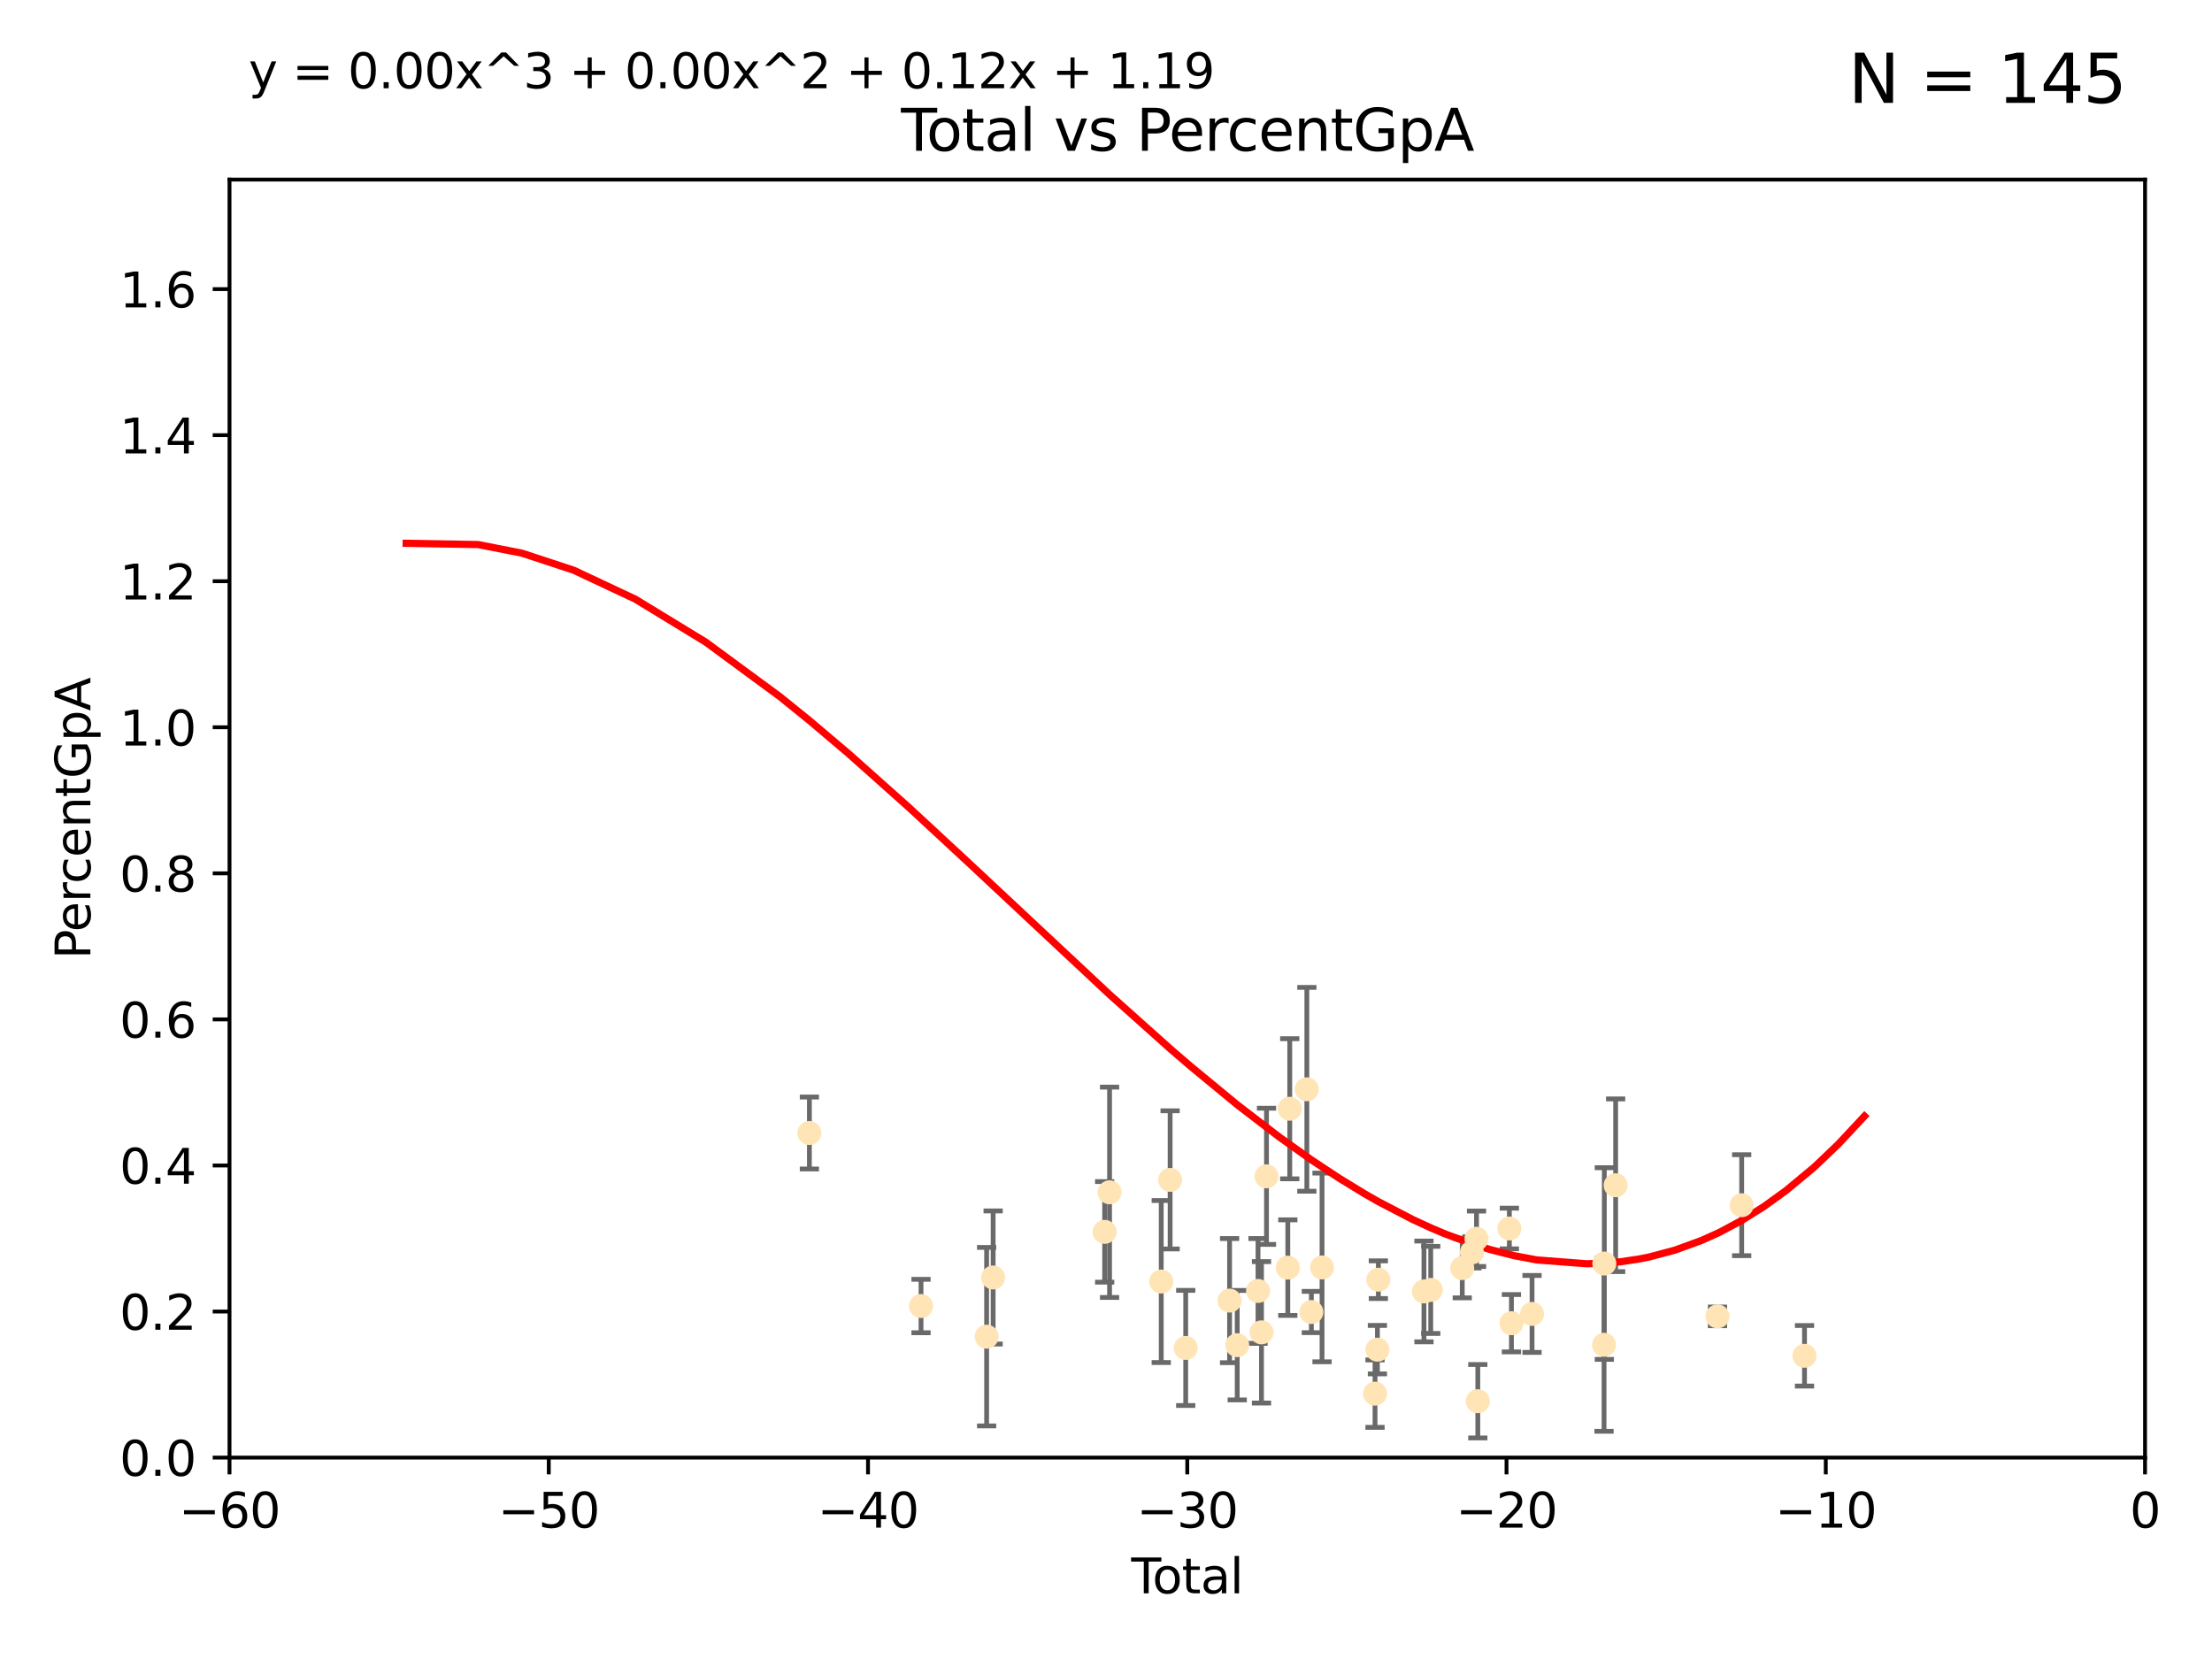 <?xml version="1.0" encoding="utf-8" standalone="no"?>
<!DOCTYPE svg PUBLIC "-//W3C//DTD SVG 1.1//EN"
  "http://www.w3.org/Graphics/SVG/1.1/DTD/svg11.dtd">
<svg xmlns:xlink="http://www.w3.org/1999/xlink" width="460.8pt" height="345.6pt" viewBox="0 0 460.8 345.6" xmlns="http://www.w3.org/2000/svg" version="1.1">
 <defs>
  <style type="text/css">*{stroke-linejoin: round; stroke-linecap: butt}</style>
 </defs>
 <g id="figure_1">
  <g id="patch_1">
   <path d="M 0 345.6 
L 460.8 345.6 
L 460.8 0 
L 0 0 
z
" style="fill: #ffffff"/>
  </g>
  <g id="axes_1">
   <g id="patch_2">
    <path d="M 47.81 303.64 
L 446.85 303.64 
L 446.85 37.411 
L 47.81 37.411 
z
" style="fill: #ffffff"/>
   </g>
   <g id="PathCollection_1">
    <defs>
     <path id="m476ac3a411" d="M 0 1.118 
C 0.297 1.118 0.581 1 0.791 0.791 
C 1 0.581 1.118 0.297 1.118 0 
C 1.118 -0.297 1 -0.581 0.791 -0.791 
C 0.581 -1 0.297 -1.118 0 -1.118 
C -0.297 -1.118 -0.581 -1 -0.791 -0.791 
C -1 -0.581 -1.118 -0.297 -1.118 0 
C -1.118 0.297 -1 0.581 -0.791 0.791 
C -0.581 1 -0.297 1.118 0 1.118 
z
" style="stroke: #ffe4b5"/>
    </defs>
    <g clip-path="url(#p7f5c7160be)">
     <use xlink:href="#m476ac3a411" x="168.611" y="236.024" style="fill: #ffe4b5; stroke: #ffe4b5"/>
     <use xlink:href="#m476ac3a411" x="191.867" y="272.073" style="fill: #ffe4b5; stroke: #ffe4b5"/>
     <use xlink:href="#m476ac3a411" x="205.533" y="278.454" style="fill: #ffe4b5; stroke: #ffe4b5"/>
     <use xlink:href="#m476ac3a411" x="206.889" y="266.121" style="fill: #ffe4b5; stroke: #ffe4b5"/>
     <use xlink:href="#m476ac3a411" x="230.121" y="256.619" style="fill: #ffe4b5; stroke: #ffe4b5"/>
     <use xlink:href="#m476ac3a411" x="231.142" y="248.374" style="fill: #ffe4b5; stroke: #ffe4b5"/>
     <use xlink:href="#m476ac3a411" x="241.907" y="266.966" style="fill: #ffe4b5; stroke: #ffe4b5"/>
     <use xlink:href="#m476ac3a411" x="243.757" y="245.794" style="fill: #ffe4b5; stroke: #ffe4b5"/>
     <use xlink:href="#m476ac3a411" x="247.007" y="280.798" style="fill: #ffe4b5; stroke: #ffe4b5"/>
     <use xlink:href="#m476ac3a411" x="256.143" y="270.942" style="fill: #ffe4b5; stroke: #ffe4b5"/>
     <use xlink:href="#m476ac3a411" x="257.735" y="280.225" style="fill: #ffe4b5; stroke: #ffe4b5"/>
     <use xlink:href="#m476ac3a411" x="262.068" y="268.929" style="fill: #ffe4b5; stroke: #ffe4b5"/>
     <use xlink:href="#m476ac3a411" x="262.792" y="277.551" style="fill: #ffe4b5; stroke: #ffe4b5"/>
     <use xlink:href="#m476ac3a411" x="263.835" y="245.048" style="fill: #ffe4b5; stroke: #ffe4b5"/>
     <use xlink:href="#m476ac3a411" x="268.274" y="264.074" style="fill: #ffe4b5; stroke: #ffe4b5"/>
     <use xlink:href="#m476ac3a411" x="268.678" y="230.974" style="fill: #ffe4b5; stroke: #ffe4b5"/>
     <use xlink:href="#m476ac3a411" x="272.241" y="226.92" style="fill: #ffe4b5; stroke: #ffe4b5"/>
     <use xlink:href="#m476ac3a411" x="273.181" y="273.317" style="fill: #ffe4b5; stroke: #ffe4b5"/>
     <use xlink:href="#m476ac3a411" x="275.404" y="264.031" style="fill: #ffe4b5; stroke: #ffe4b5"/>
     <use xlink:href="#m476ac3a411" x="286.443" y="290.323" style="fill: #ffe4b5; stroke: #ffe4b5"/>
     <use xlink:href="#m476ac3a411" x="286.939" y="281.157" style="fill: #ffe4b5; stroke: #ffe4b5"/>
     <use xlink:href="#m476ac3a411" x="287.137" y="266.582" style="fill: #ffe4b5; stroke: #ffe4b5"/>
     <use xlink:href="#m476ac3a411" x="296.637" y="269.032" style="fill: #ffe4b5; stroke: #ffe4b5"/>
     <use xlink:href="#m476ac3a411" x="298.047" y="268.709" style="fill: #ffe4b5; stroke: #ffe4b5"/>
     <use xlink:href="#m476ac3a411" x="304.615" y="264.173" style="fill: #ffe4b5; stroke: #ffe4b5"/>
     <use xlink:href="#m476ac3a411" x="306.623" y="260.898" style="fill: #ffe4b5; stroke: #ffe4b5"/>
     <use xlink:href="#m476ac3a411" x="307.585" y="258.061" style="fill: #ffe4b5; stroke: #ffe4b5"/>
     <use xlink:href="#m476ac3a411" x="307.855" y="291.9" style="fill: #ffe4b5; stroke: #ffe4b5"/>
     <use xlink:href="#m476ac3a411" x="314.429" y="255.921" style="fill: #ffe4b5; stroke: #ffe4b5"/>
     <use xlink:href="#m476ac3a411" x="314.861" y="275.649" style="fill: #ffe4b5; stroke: #ffe4b5"/>
     <use xlink:href="#m476ac3a411" x="319.153" y="273.715" style="fill: #ffe4b5; stroke: #ffe4b5"/>
     <use xlink:href="#m476ac3a411" x="334.152" y="280.144" style="fill: #ffe4b5; stroke: #ffe4b5"/>
     <use xlink:href="#m476ac3a411" x="334.21" y="263.219" style="fill: #ffe4b5; stroke: #ffe4b5"/>
     <use xlink:href="#m476ac3a411" x="336.569" y="246.911" style="fill: #ffe4b5; stroke: #ffe4b5"/>
     <use xlink:href="#m476ac3a411" x="357.784" y="274.226" style="fill: #ffe4b5; stroke: #ffe4b5"/>
     <use xlink:href="#m476ac3a411" x="362.824" y="251.06" style="fill: #ffe4b5; stroke: #ffe4b5"/>
     <use xlink:href="#m476ac3a411" x="375.911" y="282.435" style="fill: #ffe4b5; stroke: #ffe4b5"/>
    </g>
   </g>
   <g id="matplotlib.axis_1">
    <g id="xtick_1">
     <g id="line2d_1">
      <defs>
       <path id="mfeb5f0522b" d="M 0 0 
L 0 3.5 
" style="stroke: #000000; stroke-width: 0.8"/>
      </defs>
      <g>
       <use xlink:href="#mfeb5f0522b" x="47.81" y="303.64" style="stroke: #000000; stroke-width: 0.8"/>
      </g>
     </g>
     <g id="text_1">
      <!-- −60 -->
      <g transform="translate(37.258 318.238)scale(0.1 -0.1)">
       <defs>
        <path id="DejaVuSans-2212" d="M 678 2272 
L 4684 2272 
L 4684 1741 
L 678 1741 
L 678 2272 
z
" transform="scale(0.016)"/>
        <path id="DejaVuSans-36" d="M 2113 2584 
Q 1688 2584 1439 2293 
Q 1191 2003 1191 1497 
Q 1191 994 1439 701 
Q 1688 409 2113 409 
Q 2538 409 2786 701 
Q 3034 994 3034 1497 
Q 3034 2003 2786 2293 
Q 2538 2584 2113 2584 
z
M 3366 4563 
L 3366 3988 
Q 3128 4100 2886 4159 
Q 2644 4219 2406 4219 
Q 1781 4219 1451 3797 
Q 1122 3375 1075 2522 
Q 1259 2794 1537 2939 
Q 1816 3084 2150 3084 
Q 2853 3084 3261 2657 
Q 3669 2231 3669 1497 
Q 3669 778 3244 343 
Q 2819 -91 2113 -91 
Q 1303 -91 875 529 
Q 447 1150 447 2328 
Q 447 3434 972 4092 
Q 1497 4750 2381 4750 
Q 2619 4750 2861 4703 
Q 3103 4656 3366 4563 
z
" transform="scale(0.016)"/>
        <path id="DejaVuSans-30" d="M 2034 4250 
Q 1547 4250 1301 3770 
Q 1056 3291 1056 2328 
Q 1056 1369 1301 889 
Q 1547 409 2034 409 
Q 2525 409 2770 889 
Q 3016 1369 3016 2328 
Q 3016 3291 2770 3770 
Q 2525 4250 2034 4250 
z
M 2034 4750 
Q 2819 4750 3233 4129 
Q 3647 3509 3647 2328 
Q 3647 1150 3233 529 
Q 2819 -91 2034 -91 
Q 1250 -91 836 529 
Q 422 1150 422 2328 
Q 422 3509 836 4129 
Q 1250 4750 2034 4750 
z
" transform="scale(0.016)"/>
       </defs>
       <use xlink:href="#DejaVuSans-2212"/>
       <use xlink:href="#DejaVuSans-36" x="83.789"/>
       <use xlink:href="#DejaVuSans-30" x="147.412"/>
      </g>
     </g>
    </g>
    <g id="xtick_2">
     <g id="line2d_2">
      <g>
       <use xlink:href="#mfeb5f0522b" x="114.317" y="303.64" style="stroke: #000000; stroke-width: 0.8"/>
      </g>
     </g>
     <g id="text_2">
      <!-- −50 -->
      <g transform="translate(103.764 318.238)scale(0.1 -0.1)">
       <defs>
        <path id="DejaVuSans-35" d="M 691 4666 
L 3169 4666 
L 3169 4134 
L 1269 4134 
L 1269 2991 
Q 1406 3038 1543 3061 
Q 1681 3084 1819 3084 
Q 2600 3084 3056 2656 
Q 3513 2228 3513 1497 
Q 3513 744 3044 326 
Q 2575 -91 1722 -91 
Q 1428 -91 1123 -41 
Q 819 9 494 109 
L 494 744 
Q 775 591 1075 516 
Q 1375 441 1709 441 
Q 2250 441 2565 725 
Q 2881 1009 2881 1497 
Q 2881 1984 2565 2268 
Q 2250 2553 1709 2553 
Q 1456 2553 1204 2497 
Q 953 2441 691 2322 
L 691 4666 
z
" transform="scale(0.016)"/>
       </defs>
       <use xlink:href="#DejaVuSans-2212"/>
       <use xlink:href="#DejaVuSans-35" x="83.789"/>
       <use xlink:href="#DejaVuSans-30" x="147.412"/>
      </g>
     </g>
    </g>
    <g id="xtick_3">
     <g id="line2d_3">
      <g>
       <use xlink:href="#mfeb5f0522b" x="180.823" y="303.64" style="stroke: #000000; stroke-width: 0.8"/>
      </g>
     </g>
     <g id="text_3">
      <!-- −40 -->
      <g transform="translate(170.271 318.238)scale(0.1 -0.1)">
       <defs>
        <path id="DejaVuSans-34" d="M 2419 4116 
L 825 1625 
L 2419 1625 
L 2419 4116 
z
M 2253 4666 
L 3047 4666 
L 3047 1625 
L 3713 1625 
L 3713 1100 
L 3047 1100 
L 3047 0 
L 2419 0 
L 2419 1100 
L 313 1100 
L 313 1709 
L 2253 4666 
z
" transform="scale(0.016)"/>
       </defs>
       <use xlink:href="#DejaVuSans-2212"/>
       <use xlink:href="#DejaVuSans-34" x="83.789"/>
       <use xlink:href="#DejaVuSans-30" x="147.412"/>
      </g>
     </g>
    </g>
    <g id="xtick_4">
     <g id="line2d_4">
      <g>
       <use xlink:href="#mfeb5f0522b" x="247.33" y="303.64" style="stroke: #000000; stroke-width: 0.8"/>
      </g>
     </g>
     <g id="text_4">
      <!-- −30 -->
      <g transform="translate(236.778 318.238)scale(0.1 -0.1)">
       <defs>
        <path id="DejaVuSans-33" d="M 2597 2516 
Q 3050 2419 3304 2112 
Q 3559 1806 3559 1356 
Q 3559 666 3084 287 
Q 2609 -91 1734 -91 
Q 1441 -91 1130 -33 
Q 819 25 488 141 
L 488 750 
Q 750 597 1062 519 
Q 1375 441 1716 441 
Q 2309 441 2620 675 
Q 2931 909 2931 1356 
Q 2931 1769 2642 2001 
Q 2353 2234 1838 2234 
L 1294 2234 
L 1294 2753 
L 1863 2753 
Q 2328 2753 2575 2939 
Q 2822 3125 2822 3475 
Q 2822 3834 2567 4026 
Q 2313 4219 1838 4219 
Q 1578 4219 1281 4162 
Q 984 4106 628 3988 
L 628 4550 
Q 988 4650 1302 4700 
Q 1616 4750 1894 4750 
Q 2613 4750 3031 4423 
Q 3450 4097 3450 3541 
Q 3450 3153 3228 2886 
Q 3006 2619 2597 2516 
z
" transform="scale(0.016)"/>
       </defs>
       <use xlink:href="#DejaVuSans-2212"/>
       <use xlink:href="#DejaVuSans-33" x="83.789"/>
       <use xlink:href="#DejaVuSans-30" x="147.412"/>
      </g>
     </g>
    </g>
    <g id="xtick_5">
     <g id="line2d_5">
      <g>
       <use xlink:href="#mfeb5f0522b" x="313.837" y="303.64" style="stroke: #000000; stroke-width: 0.8"/>
      </g>
     </g>
     <g id="text_5">
      <!-- −20 -->
      <g transform="translate(303.284 318.238)scale(0.1 -0.1)">
       <defs>
        <path id="DejaVuSans-32" d="M 1228 531 
L 3431 531 
L 3431 0 
L 469 0 
L 469 531 
Q 828 903 1448 1529 
Q 2069 2156 2228 2338 
Q 2531 2678 2651 2914 
Q 2772 3150 2772 3378 
Q 2772 3750 2511 3984 
Q 2250 4219 1831 4219 
Q 1534 4219 1204 4116 
Q 875 4013 500 3803 
L 500 4441 
Q 881 4594 1212 4672 
Q 1544 4750 1819 4750 
Q 2544 4750 2975 4387 
Q 3406 4025 3406 3419 
Q 3406 3131 3298 2873 
Q 3191 2616 2906 2266 
Q 2828 2175 2409 1742 
Q 1991 1309 1228 531 
z
" transform="scale(0.016)"/>
       </defs>
       <use xlink:href="#DejaVuSans-2212"/>
       <use xlink:href="#DejaVuSans-32" x="83.789"/>
       <use xlink:href="#DejaVuSans-30" x="147.412"/>
      </g>
     </g>
    </g>
    <g id="xtick_6">
     <g id="line2d_6">
      <g>
       <use xlink:href="#mfeb5f0522b" x="380.343" y="303.64" style="stroke: #000000; stroke-width: 0.8"/>
      </g>
     </g>
     <g id="text_6">
      <!-- −10 -->
      <g transform="translate(369.791 318.238)scale(0.1 -0.1)">
       <defs>
        <path id="DejaVuSans-31" d="M 794 531 
L 1825 531 
L 1825 4091 
L 703 3866 
L 703 4441 
L 1819 4666 
L 2450 4666 
L 2450 531 
L 3481 531 
L 3481 0 
L 794 0 
L 794 531 
z
" transform="scale(0.016)"/>
       </defs>
       <use xlink:href="#DejaVuSans-2212"/>
       <use xlink:href="#DejaVuSans-31" x="83.789"/>
       <use xlink:href="#DejaVuSans-30" x="147.412"/>
      </g>
     </g>
    </g>
    <g id="xtick_7">
     <g id="line2d_7">
      <g>
       <use xlink:href="#mfeb5f0522b" x="446.85" y="303.64" style="stroke: #000000; stroke-width: 0.8"/>
      </g>
     </g>
     <g id="text_7">
      <!-- 0 -->
      <g transform="translate(443.669 318.238)scale(0.1 -0.1)">
       <use xlink:href="#DejaVuSans-30"/>
      </g>
     </g>
    </g>
    <g id="text_8">
     <!-- Total -->
     <g transform="translate(235.653 331.917)scale(0.1 -0.1)">
      <defs>
       <path id="DejaVuSans-54" d="M -19 4666 
L 3928 4666 
L 3928 4134 
L 2272 4134 
L 2272 0 
L 1638 0 
L 1638 4134 
L -19 4134 
L -19 4666 
z
" transform="scale(0.016)"/>
       <path id="DejaVuSans-6f" d="M 1959 3097 
Q 1497 3097 1228 2736 
Q 959 2375 959 1747 
Q 959 1119 1226 758 
Q 1494 397 1959 397 
Q 2419 397 2687 759 
Q 2956 1122 2956 1747 
Q 2956 2369 2687 2733 
Q 2419 3097 1959 3097 
z
M 1959 3584 
Q 2709 3584 3137 3096 
Q 3566 2609 3566 1747 
Q 3566 888 3137 398 
Q 2709 -91 1959 -91 
Q 1206 -91 779 398 
Q 353 888 353 1747 
Q 353 2609 779 3096 
Q 1206 3584 1959 3584 
z
" transform="scale(0.016)"/>
       <path id="DejaVuSans-74" d="M 1172 4494 
L 1172 3500 
L 2356 3500 
L 2356 3053 
L 1172 3053 
L 1172 1153 
Q 1172 725 1289 603 
Q 1406 481 1766 481 
L 2356 481 
L 2356 0 
L 1766 0 
Q 1100 0 847 248 
Q 594 497 594 1153 
L 594 3053 
L 172 3053 
L 172 3500 
L 594 3500 
L 594 4494 
L 1172 4494 
z
" transform="scale(0.016)"/>
       <path id="DejaVuSans-61" d="M 2194 1759 
Q 1497 1759 1228 1600 
Q 959 1441 959 1056 
Q 959 750 1161 570 
Q 1363 391 1709 391 
Q 2188 391 2477 730 
Q 2766 1069 2766 1631 
L 2766 1759 
L 2194 1759 
z
M 3341 1997 
L 3341 0 
L 2766 0 
L 2766 531 
Q 2569 213 2275 61 
Q 1981 -91 1556 -91 
Q 1019 -91 701 211 
Q 384 513 384 1019 
Q 384 1609 779 1909 
Q 1175 2209 1959 2209 
L 2766 2209 
L 2766 2266 
Q 2766 2663 2505 2880 
Q 2244 3097 1772 3097 
Q 1472 3097 1187 3025 
Q 903 2953 641 2809 
L 641 3341 
Q 956 3463 1253 3523 
Q 1550 3584 1831 3584 
Q 2591 3584 2966 3190 
Q 3341 2797 3341 1997 
z
" transform="scale(0.016)"/>
       <path id="DejaVuSans-6c" d="M 603 4863 
L 1178 4863 
L 1178 0 
L 603 0 
L 603 4863 
z
" transform="scale(0.016)"/>
      </defs>
      <use xlink:href="#DejaVuSans-54"/>
      <use xlink:href="#DejaVuSans-6f" x="44.084"/>
      <use xlink:href="#DejaVuSans-74" x="105.266"/>
      <use xlink:href="#DejaVuSans-61" x="144.475"/>
      <use xlink:href="#DejaVuSans-6c" x="205.754"/>
     </g>
    </g>
   </g>
   <g id="matplotlib.axis_2">
    <g id="ytick_1">
     <g id="line2d_8">
      <defs>
       <path id="mada2f768b9" d="M 0 0 
L -3.5 0 
" style="stroke: #000000; stroke-width: 0.8"/>
      </defs>
      <g>
       <use xlink:href="#mada2f768b9" x="47.81" y="303.64" style="stroke: #000000; stroke-width: 0.8"/>
      </g>
     </g>
     <g id="text_9">
      <!-- 0.0 -->
      <g transform="translate(24.907 307.439)scale(0.1 -0.1)">
       <defs>
        <path id="DejaVuSans-2e" d="M 684 794 
L 1344 794 
L 1344 0 
L 684 0 
L 684 794 
z
" transform="scale(0.016)"/>
       </defs>
       <use xlink:href="#DejaVuSans-30"/>
       <use xlink:href="#DejaVuSans-2e" x="63.623"/>
       <use xlink:href="#DejaVuSans-30" x="95.41"/>
      </g>
     </g>
    </g>
    <g id="ytick_2">
     <g id="line2d_9">
      <g>
       <use xlink:href="#mada2f768b9" x="47.81" y="273.214" style="stroke: #000000; stroke-width: 0.8"/>
      </g>
     </g>
     <g id="text_10">
      <!-- 0.2 -->
      <g transform="translate(24.907 277.013)scale(0.1 -0.1)">
       <use xlink:href="#DejaVuSans-30"/>
       <use xlink:href="#DejaVuSans-2e" x="63.623"/>
       <use xlink:href="#DejaVuSans-32" x="95.41"/>
      </g>
     </g>
    </g>
    <g id="ytick_3">
     <g id="line2d_10">
      <g>
       <use xlink:href="#mada2f768b9" x="47.81" y="242.788" style="stroke: #000000; stroke-width: 0.8"/>
      </g>
     </g>
     <g id="text_11">
      <!-- 0.4 -->
      <g transform="translate(24.907 246.587)scale(0.1 -0.1)">
       <use xlink:href="#DejaVuSans-30"/>
       <use xlink:href="#DejaVuSans-2e" x="63.623"/>
       <use xlink:href="#DejaVuSans-34" x="95.41"/>
      </g>
     </g>
    </g>
    <g id="ytick_4">
     <g id="line2d_11">
      <g>
       <use xlink:href="#mada2f768b9" x="47.81" y="212.362" style="stroke: #000000; stroke-width: 0.8"/>
      </g>
     </g>
     <g id="text_12">
      <!-- 0.6 -->
      <g transform="translate(24.907 216.161)scale(0.1 -0.1)">
       <use xlink:href="#DejaVuSans-30"/>
       <use xlink:href="#DejaVuSans-2e" x="63.623"/>
       <use xlink:href="#DejaVuSans-36" x="95.41"/>
      </g>
     </g>
    </g>
    <g id="ytick_5">
     <g id="line2d_12">
      <g>
       <use xlink:href="#mada2f768b9" x="47.81" y="181.935" style="stroke: #000000; stroke-width: 0.8"/>
      </g>
     </g>
     <g id="text_13">
      <!-- 0.8 -->
      <g transform="translate(24.907 185.735)scale(0.1 -0.1)">
       <defs>
        <path id="DejaVuSans-38" d="M 2034 2216 
Q 1584 2216 1326 1975 
Q 1069 1734 1069 1313 
Q 1069 891 1326 650 
Q 1584 409 2034 409 
Q 2484 409 2743 651 
Q 3003 894 3003 1313 
Q 3003 1734 2745 1975 
Q 2488 2216 2034 2216 
z
M 1403 2484 
Q 997 2584 770 2862 
Q 544 3141 544 3541 
Q 544 4100 942 4425 
Q 1341 4750 2034 4750 
Q 2731 4750 3128 4425 
Q 3525 4100 3525 3541 
Q 3525 3141 3298 2862 
Q 3072 2584 2669 2484 
Q 3125 2378 3379 2068 
Q 3634 1759 3634 1313 
Q 3634 634 3220 271 
Q 2806 -91 2034 -91 
Q 1263 -91 848 271 
Q 434 634 434 1313 
Q 434 1759 690 2068 
Q 947 2378 1403 2484 
z
M 1172 3481 
Q 1172 3119 1398 2916 
Q 1625 2713 2034 2713 
Q 2441 2713 2670 2916 
Q 2900 3119 2900 3481 
Q 2900 3844 2670 4047 
Q 2441 4250 2034 4250 
Q 1625 4250 1398 4047 
Q 1172 3844 1172 3481 
z
" transform="scale(0.016)"/>
       </defs>
       <use xlink:href="#DejaVuSans-30"/>
       <use xlink:href="#DejaVuSans-2e" x="63.623"/>
       <use xlink:href="#DejaVuSans-38" x="95.41"/>
      </g>
     </g>
    </g>
    <g id="ytick_6">
     <g id="line2d_13">
      <g>
       <use xlink:href="#mada2f768b9" x="47.81" y="151.509" style="stroke: #000000; stroke-width: 0.8"/>
      </g>
     </g>
     <g id="text_14">
      <!-- 1.0 -->
      <g transform="translate(24.907 155.308)scale(0.1 -0.1)">
       <use xlink:href="#DejaVuSans-31"/>
       <use xlink:href="#DejaVuSans-2e" x="63.623"/>
       <use xlink:href="#DejaVuSans-30" x="95.41"/>
      </g>
     </g>
    </g>
    <g id="ytick_7">
     <g id="line2d_14">
      <g>
       <use xlink:href="#mada2f768b9" x="47.81" y="121.083" style="stroke: #000000; stroke-width: 0.8"/>
      </g>
     </g>
     <g id="text_15">
      <!-- 1.2 -->
      <g transform="translate(24.907 124.882)scale(0.1 -0.1)">
       <use xlink:href="#DejaVuSans-31"/>
       <use xlink:href="#DejaVuSans-2e" x="63.623"/>
       <use xlink:href="#DejaVuSans-32" x="95.41"/>
      </g>
     </g>
    </g>
    <g id="ytick_8">
     <g id="line2d_15">
      <g>
       <use xlink:href="#mada2f768b9" x="47.81" y="90.657" style="stroke: #000000; stroke-width: 0.8"/>
      </g>
     </g>
     <g id="text_16">
      <!-- 1.4 -->
      <g transform="translate(24.907 94.456)scale(0.1 -0.1)">
       <use xlink:href="#DejaVuSans-31"/>
       <use xlink:href="#DejaVuSans-2e" x="63.623"/>
       <use xlink:href="#DejaVuSans-34" x="95.41"/>
      </g>
     </g>
    </g>
    <g id="ytick_9">
     <g id="line2d_16">
      <g>
       <use xlink:href="#mada2f768b9" x="47.81" y="60.231" style="stroke: #000000; stroke-width: 0.8"/>
      </g>
     </g>
     <g id="text_17">
      <!-- 1.6 -->
      <g transform="translate(24.907 64.03)scale(0.1 -0.1)">
       <use xlink:href="#DejaVuSans-31"/>
       <use xlink:href="#DejaVuSans-2e" x="63.623"/>
       <use xlink:href="#DejaVuSans-36" x="95.41"/>
      </g>
     </g>
    </g>
    <g id="text_18">
     <!-- PercentGpA -->
     <g transform="translate(18.827 199.802)rotate(-90)scale(0.1 -0.1)">
      <defs>
       <path id="DejaVuSans-50" d="M 1259 4147 
L 1259 2394 
L 2053 2394 
Q 2494 2394 2734 2622 
Q 2975 2850 2975 3272 
Q 2975 3691 2734 3919 
Q 2494 4147 2053 4147 
L 1259 4147 
z
M 628 4666 
L 2053 4666 
Q 2838 4666 3239 4311 
Q 3641 3956 3641 3272 
Q 3641 2581 3239 2228 
Q 2838 1875 2053 1875 
L 1259 1875 
L 1259 0 
L 628 0 
L 628 4666 
z
" transform="scale(0.016)"/>
       <path id="DejaVuSans-65" d="M 3597 1894 
L 3597 1613 
L 953 1613 
Q 991 1019 1311 708 
Q 1631 397 2203 397 
Q 2534 397 2845 478 
Q 3156 559 3463 722 
L 3463 178 
Q 3153 47 2828 -22 
Q 2503 -91 2169 -91 
Q 1331 -91 842 396 
Q 353 884 353 1716 
Q 353 2575 817 3079 
Q 1281 3584 2069 3584 
Q 2775 3584 3186 3129 
Q 3597 2675 3597 1894 
z
M 3022 2063 
Q 3016 2534 2758 2815 
Q 2500 3097 2075 3097 
Q 1594 3097 1305 2825 
Q 1016 2553 972 2059 
L 3022 2063 
z
" transform="scale(0.016)"/>
       <path id="DejaVuSans-72" d="M 2631 2963 
Q 2534 3019 2420 3045 
Q 2306 3072 2169 3072 
Q 1681 3072 1420 2755 
Q 1159 2438 1159 1844 
L 1159 0 
L 581 0 
L 581 3500 
L 1159 3500 
L 1159 2956 
Q 1341 3275 1631 3429 
Q 1922 3584 2338 3584 
Q 2397 3584 2469 3576 
Q 2541 3569 2628 3553 
L 2631 2963 
z
" transform="scale(0.016)"/>
       <path id="DejaVuSans-63" d="M 3122 3366 
L 3122 2828 
Q 2878 2963 2633 3030 
Q 2388 3097 2138 3097 
Q 1578 3097 1268 2742 
Q 959 2388 959 1747 
Q 959 1106 1268 751 
Q 1578 397 2138 397 
Q 2388 397 2633 464 
Q 2878 531 3122 666 
L 3122 134 
Q 2881 22 2623 -34 
Q 2366 -91 2075 -91 
Q 1284 -91 818 406 
Q 353 903 353 1747 
Q 353 2603 823 3093 
Q 1294 3584 2113 3584 
Q 2378 3584 2631 3529 
Q 2884 3475 3122 3366 
z
" transform="scale(0.016)"/>
       <path id="DejaVuSans-6e" d="M 3513 2113 
L 3513 0 
L 2938 0 
L 2938 2094 
Q 2938 2591 2744 2837 
Q 2550 3084 2163 3084 
Q 1697 3084 1428 2787 
Q 1159 2491 1159 1978 
L 1159 0 
L 581 0 
L 581 3500 
L 1159 3500 
L 1159 2956 
Q 1366 3272 1645 3428 
Q 1925 3584 2291 3584 
Q 2894 3584 3203 3211 
Q 3513 2838 3513 2113 
z
" transform="scale(0.016)"/>
       <path id="DejaVuSans-47" d="M 3809 666 
L 3809 1919 
L 2778 1919 
L 2778 2438 
L 4434 2438 
L 4434 434 
Q 4069 175 3628 42 
Q 3188 -91 2688 -91 
Q 1594 -91 976 548 
Q 359 1188 359 2328 
Q 359 3472 976 4111 
Q 1594 4750 2688 4750 
Q 3144 4750 3555 4637 
Q 3966 4525 4313 4306 
L 4313 3634 
Q 3963 3931 3569 4081 
Q 3175 4231 2741 4231 
Q 1884 4231 1454 3753 
Q 1025 3275 1025 2328 
Q 1025 1384 1454 906 
Q 1884 428 2741 428 
Q 3075 428 3337 486 
Q 3600 544 3809 666 
z
" transform="scale(0.016)"/>
       <path id="DejaVuSans-70" d="M 1159 525 
L 1159 -1331 
L 581 -1331 
L 581 3500 
L 1159 3500 
L 1159 2969 
Q 1341 3281 1617 3432 
Q 1894 3584 2278 3584 
Q 2916 3584 3314 3078 
Q 3713 2572 3713 1747 
Q 3713 922 3314 415 
Q 2916 -91 2278 -91 
Q 1894 -91 1617 61 
Q 1341 213 1159 525 
z
M 3116 1747 
Q 3116 2381 2855 2742 
Q 2594 3103 2138 3103 
Q 1681 3103 1420 2742 
Q 1159 2381 1159 1747 
Q 1159 1113 1420 752 
Q 1681 391 2138 391 
Q 2594 391 2855 752 
Q 3116 1113 3116 1747 
z
" transform="scale(0.016)"/>
       <path id="DejaVuSans-41" d="M 2188 4044 
L 1331 1722 
L 3047 1722 
L 2188 4044 
z
M 1831 4666 
L 2547 4666 
L 4325 0 
L 3669 0 
L 3244 1197 
L 1141 1197 
L 716 0 
L 50 0 
L 1831 4666 
z
" transform="scale(0.016)"/>
      </defs>
      <use xlink:href="#DejaVuSans-50"/>
      <use xlink:href="#DejaVuSans-65" x="56.678"/>
      <use xlink:href="#DejaVuSans-72" x="118.201"/>
      <use xlink:href="#DejaVuSans-63" x="157.064"/>
      <use xlink:href="#DejaVuSans-65" x="212.045"/>
      <use xlink:href="#DejaVuSans-6e" x="273.568"/>
      <use xlink:href="#DejaVuSans-74" x="336.947"/>
      <use xlink:href="#DejaVuSans-47" x="376.156"/>
      <use xlink:href="#DejaVuSans-70" x="453.646"/>
      <use xlink:href="#DejaVuSans-41" x="517.123"/>
     </g>
    </g>
   </g>
   <g id="LineCollection_1">
    <path d="M 168.611 243.516 
L 168.611 228.533 
" clip-path="url(#p7f5c7160be)" style="fill: none; stroke: #696969"/>
    <path d="M 191.867 277.635 
L 191.867 266.511 
" clip-path="url(#p7f5c7160be)" style="fill: none; stroke: #696969"/>
    <path d="M 205.533 297.045 
L 205.533 259.864 
" clip-path="url(#p7f5c7160be)" style="fill: none; stroke: #696969"/>
    <path d="M 206.889 279.981 
L 206.889 252.261 
" clip-path="url(#p7f5c7160be)" style="fill: none; stroke: #696969"/>
    <path d="M 230.121 267.094 
L 230.121 246.145 
" clip-path="url(#p7f5c7160be)" style="fill: none; stroke: #696969"/>
    <path d="M 231.142 270.281 
L 231.142 226.467 
" clip-path="url(#p7f5c7160be)" style="fill: none; stroke: #696969"/>
    <path d="M 241.907 283.841 
L 241.907 250.092 
" clip-path="url(#p7f5c7160be)" style="fill: none; stroke: #696969"/>
    <path d="M 243.757 260.183 
L 243.757 231.405 
" clip-path="url(#p7f5c7160be)" style="fill: none; stroke: #696969"/>
    <path d="M 247.007 292.789 
L 247.007 268.808 
" clip-path="url(#p7f5c7160be)" style="fill: none; stroke: #696969"/>
    <path d="M 256.143 283.871 
L 256.143 258.013 
" clip-path="url(#p7f5c7160be)" style="fill: none; stroke: #696969"/>
    <path d="M 257.735 291.627 
L 257.735 268.824 
" clip-path="url(#p7f5c7160be)" style="fill: none; stroke: #696969"/>
    <path d="M 262.068 279.846 
L 262.068 258.013 
" clip-path="url(#p7f5c7160be)" style="fill: none; stroke: #696969"/>
    <path d="M 262.792 292.284 
L 262.792 262.817 
" clip-path="url(#p7f5c7160be)" style="fill: none; stroke: #696969"/>
    <path d="M 263.835 259.236 
L 263.835 230.86 
" clip-path="url(#p7f5c7160be)" style="fill: none; stroke: #696969"/>
    <path d="M 268.274 274.032 
L 268.274 254.116 
" clip-path="url(#p7f5c7160be)" style="fill: none; stroke: #696969"/>
    <path d="M 268.678 245.568 
L 268.678 216.38 
" clip-path="url(#p7f5c7160be)" style="fill: none; stroke: #696969"/>
    <path d="M 272.241 248.148 
L 272.241 205.692 
" clip-path="url(#p7f5c7160be)" style="fill: none; stroke: #696969"/>
    <path d="M 273.181 277.619 
L 273.181 269.015 
" clip-path="url(#p7f5c7160be)" style="fill: none; stroke: #696969"/>
    <path d="M 275.404 283.684 
L 275.404 244.378 
" clip-path="url(#p7f5c7160be)" style="fill: none; stroke: #696969"/>
    <path d="M 286.443 297.345 
L 286.443 283.301 
" clip-path="url(#p7f5c7160be)" style="fill: none; stroke: #696969"/>
    <path d="M 286.939 286.202 
L 286.939 276.111 
" clip-path="url(#p7f5c7160be)" style="fill: none; stroke: #696969"/>
    <path d="M 287.137 270.509 
L 287.137 262.655 
" clip-path="url(#p7f5c7160be)" style="fill: none; stroke: #696969"/>
    <path d="M 296.637 279.528 
L 296.637 258.535 
" clip-path="url(#p7f5c7160be)" style="fill: none; stroke: #696969"/>
    <path d="M 298.047 277.781 
L 298.047 259.637 
" clip-path="url(#p7f5c7160be)" style="fill: none; stroke: #696969"/>
    <path d="M 304.615 270.37 
L 304.615 257.976 
" clip-path="url(#p7f5c7160be)" style="fill: none; stroke: #696969"/>
    <path d="M 306.623 264.148 
L 306.623 257.647 
" clip-path="url(#p7f5c7160be)" style="fill: none; stroke: #696969"/>
    <path d="M 307.585 263.837 
L 307.585 252.286 
" clip-path="url(#p7f5c7160be)" style="fill: none; stroke: #696969"/>
    <path d="M 307.855 299.55 
L 307.855 284.25 
" clip-path="url(#p7f5c7160be)" style="fill: none; stroke: #696969"/>
    <path d="M 314.429 260.159 
L 314.429 251.682 
" clip-path="url(#p7f5c7160be)" style="fill: none; stroke: #696969"/>
    <path d="M 314.861 281.622 
L 314.861 269.676 
" clip-path="url(#p7f5c7160be)" style="fill: none; stroke: #696969"/>
    <path d="M 319.153 281.728 
L 319.153 265.702 
" clip-path="url(#p7f5c7160be)" style="fill: none; stroke: #696969"/>
    <path d="M 334.152 298.166 
L 334.152 262.122 
" clip-path="url(#p7f5c7160be)" style="fill: none; stroke: #696969"/>
    <path d="M 334.21 283.184 
L 334.21 243.254 
" clip-path="url(#p7f5c7160be)" style="fill: none; stroke: #696969"/>
    <path d="M 336.569 264.899 
L 336.569 228.924 
" clip-path="url(#p7f5c7160be)" style="fill: none; stroke: #696969"/>
    <path d="M 357.784 276.177 
L 357.784 272.275 
" clip-path="url(#p7f5c7160be)" style="fill: none; stroke: #696969"/>
    <path d="M 362.824 261.58 
L 362.824 240.54 
" clip-path="url(#p7f5c7160be)" style="fill: none; stroke: #696969"/>
    <path d="M 375.911 288.743 
L 375.911 276.127 
" clip-path="url(#p7f5c7160be)" style="fill: none; stroke: #696969"/>
   </g>
   <g id="line2d_17">
    <defs>
     <path id="m2c79ff79a2" d="M 2 0 
L -2 -0 
" style="stroke: #696969"/>
    </defs>
    <g clip-path="url(#p7f5c7160be)">
     <use xlink:href="#m2c79ff79a2" x="168.611" y="243.516" style="fill: #696969; stroke: #696969"/>
     <use xlink:href="#m2c79ff79a2" x="191.867" y="277.635" style="fill: #696969; stroke: #696969"/>
     <use xlink:href="#m2c79ff79a2" x="205.533" y="297.045" style="fill: #696969; stroke: #696969"/>
     <use xlink:href="#m2c79ff79a2" x="206.889" y="279.981" style="fill: #696969; stroke: #696969"/>
     <use xlink:href="#m2c79ff79a2" x="230.121" y="267.094" style="fill: #696969; stroke: #696969"/>
     <use xlink:href="#m2c79ff79a2" x="231.142" y="270.281" style="fill: #696969; stroke: #696969"/>
     <use xlink:href="#m2c79ff79a2" x="241.907" y="283.841" style="fill: #696969; stroke: #696969"/>
     <use xlink:href="#m2c79ff79a2" x="243.757" y="260.183" style="fill: #696969; stroke: #696969"/>
     <use xlink:href="#m2c79ff79a2" x="247.007" y="292.789" style="fill: #696969; stroke: #696969"/>
     <use xlink:href="#m2c79ff79a2" x="256.143" y="283.871" style="fill: #696969; stroke: #696969"/>
     <use xlink:href="#m2c79ff79a2" x="257.735" y="291.627" style="fill: #696969; stroke: #696969"/>
     <use xlink:href="#m2c79ff79a2" x="262.068" y="279.846" style="fill: #696969; stroke: #696969"/>
     <use xlink:href="#m2c79ff79a2" x="262.792" y="292.284" style="fill: #696969; stroke: #696969"/>
     <use xlink:href="#m2c79ff79a2" x="263.835" y="259.236" style="fill: #696969; stroke: #696969"/>
     <use xlink:href="#m2c79ff79a2" x="268.274" y="274.032" style="fill: #696969; stroke: #696969"/>
     <use xlink:href="#m2c79ff79a2" x="268.678" y="245.568" style="fill: #696969; stroke: #696969"/>
     <use xlink:href="#m2c79ff79a2" x="272.241" y="248.148" style="fill: #696969; stroke: #696969"/>
     <use xlink:href="#m2c79ff79a2" x="273.181" y="277.619" style="fill: #696969; stroke: #696969"/>
     <use xlink:href="#m2c79ff79a2" x="275.404" y="283.684" style="fill: #696969; stroke: #696969"/>
     <use xlink:href="#m2c79ff79a2" x="286.443" y="297.345" style="fill: #696969; stroke: #696969"/>
     <use xlink:href="#m2c79ff79a2" x="286.939" y="286.202" style="fill: #696969; stroke: #696969"/>
     <use xlink:href="#m2c79ff79a2" x="287.137" y="270.509" style="fill: #696969; stroke: #696969"/>
     <use xlink:href="#m2c79ff79a2" x="296.637" y="279.528" style="fill: #696969; stroke: #696969"/>
     <use xlink:href="#m2c79ff79a2" x="298.047" y="277.781" style="fill: #696969; stroke: #696969"/>
     <use xlink:href="#m2c79ff79a2" x="304.615" y="270.37" style="fill: #696969; stroke: #696969"/>
     <use xlink:href="#m2c79ff79a2" x="306.623" y="264.148" style="fill: #696969; stroke: #696969"/>
     <use xlink:href="#m2c79ff79a2" x="307.585" y="263.837" style="fill: #696969; stroke: #696969"/>
     <use xlink:href="#m2c79ff79a2" x="307.855" y="299.55" style="fill: #696969; stroke: #696969"/>
     <use xlink:href="#m2c79ff79a2" x="314.429" y="260.159" style="fill: #696969; stroke: #696969"/>
     <use xlink:href="#m2c79ff79a2" x="314.861" y="281.622" style="fill: #696969; stroke: #696969"/>
     <use xlink:href="#m2c79ff79a2" x="319.153" y="281.728" style="fill: #696969; stroke: #696969"/>
     <use xlink:href="#m2c79ff79a2" x="334.152" y="298.166" style="fill: #696969; stroke: #696969"/>
     <use xlink:href="#m2c79ff79a2" x="334.21" y="283.184" style="fill: #696969; stroke: #696969"/>
     <use xlink:href="#m2c79ff79a2" x="336.569" y="264.899" style="fill: #696969; stroke: #696969"/>
     <use xlink:href="#m2c79ff79a2" x="357.784" y="276.177" style="fill: #696969; stroke: #696969"/>
     <use xlink:href="#m2c79ff79a2" x="362.824" y="261.58" style="fill: #696969; stroke: #696969"/>
     <use xlink:href="#m2c79ff79a2" x="375.911" y="288.743" style="fill: #696969; stroke: #696969"/>
    </g>
   </g>
   <g id="line2d_18">
    <g clip-path="url(#p7f5c7160be)">
     <use xlink:href="#m2c79ff79a2" x="168.611" y="228.533" style="fill: #696969; stroke: #696969"/>
     <use xlink:href="#m2c79ff79a2" x="191.867" y="266.511" style="fill: #696969; stroke: #696969"/>
     <use xlink:href="#m2c79ff79a2" x="205.533" y="259.864" style="fill: #696969; stroke: #696969"/>
     <use xlink:href="#m2c79ff79a2" x="206.889" y="252.261" style="fill: #696969; stroke: #696969"/>
     <use xlink:href="#m2c79ff79a2" x="230.121" y="246.145" style="fill: #696969; stroke: #696969"/>
     <use xlink:href="#m2c79ff79a2" x="231.142" y="226.467" style="fill: #696969; stroke: #696969"/>
     <use xlink:href="#m2c79ff79a2" x="241.907" y="250.092" style="fill: #696969; stroke: #696969"/>
     <use xlink:href="#m2c79ff79a2" x="243.757" y="231.405" style="fill: #696969; stroke: #696969"/>
     <use xlink:href="#m2c79ff79a2" x="247.007" y="268.808" style="fill: #696969; stroke: #696969"/>
     <use xlink:href="#m2c79ff79a2" x="256.143" y="258.013" style="fill: #696969; stroke: #696969"/>
     <use xlink:href="#m2c79ff79a2" x="257.735" y="268.824" style="fill: #696969; stroke: #696969"/>
     <use xlink:href="#m2c79ff79a2" x="262.068" y="258.013" style="fill: #696969; stroke: #696969"/>
     <use xlink:href="#m2c79ff79a2" x="262.792" y="262.817" style="fill: #696969; stroke: #696969"/>
     <use xlink:href="#m2c79ff79a2" x="263.835" y="230.86" style="fill: #696969; stroke: #696969"/>
     <use xlink:href="#m2c79ff79a2" x="268.274" y="254.116" style="fill: #696969; stroke: #696969"/>
     <use xlink:href="#m2c79ff79a2" x="268.678" y="216.38" style="fill: #696969; stroke: #696969"/>
     <use xlink:href="#m2c79ff79a2" x="272.241" y="205.692" style="fill: #696969; stroke: #696969"/>
     <use xlink:href="#m2c79ff79a2" x="273.181" y="269.015" style="fill: #696969; stroke: #696969"/>
     <use xlink:href="#m2c79ff79a2" x="275.404" y="244.378" style="fill: #696969; stroke: #696969"/>
     <use xlink:href="#m2c79ff79a2" x="286.443" y="283.301" style="fill: #696969; stroke: #696969"/>
     <use xlink:href="#m2c79ff79a2" x="286.939" y="276.111" style="fill: #696969; stroke: #696969"/>
     <use xlink:href="#m2c79ff79a2" x="287.137" y="262.655" style="fill: #696969; stroke: #696969"/>
     <use xlink:href="#m2c79ff79a2" x="296.637" y="258.535" style="fill: #696969; stroke: #696969"/>
     <use xlink:href="#m2c79ff79a2" x="298.047" y="259.637" style="fill: #696969; stroke: #696969"/>
     <use xlink:href="#m2c79ff79a2" x="304.615" y="257.976" style="fill: #696969; stroke: #696969"/>
     <use xlink:href="#m2c79ff79a2" x="306.623" y="257.647" style="fill: #696969; stroke: #696969"/>
     <use xlink:href="#m2c79ff79a2" x="307.585" y="252.286" style="fill: #696969; stroke: #696969"/>
     <use xlink:href="#m2c79ff79a2" x="307.855" y="284.25" style="fill: #696969; stroke: #696969"/>
     <use xlink:href="#m2c79ff79a2" x="314.429" y="251.682" style="fill: #696969; stroke: #696969"/>
     <use xlink:href="#m2c79ff79a2" x="314.861" y="269.676" style="fill: #696969; stroke: #696969"/>
     <use xlink:href="#m2c79ff79a2" x="319.153" y="265.702" style="fill: #696969; stroke: #696969"/>
     <use xlink:href="#m2c79ff79a2" x="334.152" y="262.122" style="fill: #696969; stroke: #696969"/>
     <use xlink:href="#m2c79ff79a2" x="334.21" y="243.254" style="fill: #696969; stroke: #696969"/>
     <use xlink:href="#m2c79ff79a2" x="336.569" y="228.924" style="fill: #696969; stroke: #696969"/>
     <use xlink:href="#m2c79ff79a2" x="357.784" y="272.275" style="fill: #696969; stroke: #696969"/>
     <use xlink:href="#m2c79ff79a2" x="362.824" y="240.54" style="fill: #696969; stroke: #696969"/>
     <use xlink:href="#m2c79ff79a2" x="375.911" y="276.127" style="fill: #696969; stroke: #696969"/>
    </g>
   </g>
   <g id="line2d_19">
    <path d="M 84.617 113.178 
L 99.609 113.443 
L 108.719 115.234 
L 119.519 118.789 
L 132.351 124.815 
L 147.011 133.758 
L 162.501 145.151 
L 168.611 150.089 
L 176.821 157.044 
L 189.405 168.262 
L 201.91 179.847 
L 231.191 207.227 
L 243.889 218.575 
L 248.025 222.132 
L 257.735 230.137 
L 266.505 236.868 
L 273.181 241.619 
L 278.995 245.459 
L 284.233 248.66 
L 287.137 250.321 
L 294.29 254.045 
L 298.253 255.869 
L 301.21 257.113 
L 307.585 259.436 
L 310.446 260.312 
L 315.368 261.567 
L 320.104 262.46 
L 330.538 263.268 
L 334.21 263.153 
L 337.445 262.869 
L 341.455 262.276 
L 343.533 261.86 
L 348.901 260.434 
L 354.484 258.396 
L 357.784 256.915 
L 358.373 256.629 
L 362.824 254.246 
L 367.448 251.351 
L 372.05 248.032 
L 377.812 243.242 
L 378.125 242.961 
L 382.95 238.356 
L 388.404 232.515 
L 388.404 232.515 
" clip-path="url(#p7f5c7160be)" style="fill: none; stroke: #ff0000; stroke-width: 1.5; stroke-linecap: square"/>
   </g>
   <g id="line2d_20">
    <defs>
     <path id="ma6464194d6" d="M 0 2 
C 0.53 2 1.039 1.789 1.414 1.414 
C 1.789 1.039 2 0.53 2 0 
C 2 -0.53 1.789 -1.039 1.414 -1.414 
C 1.039 -1.789 0.53 -2 0 -2 
C -0.53 -2 -1.039 -1.789 -1.414 -1.414 
C -1.789 -1.039 -2 -0.53 -2 0 
C -2 0.53 -1.789 1.039 -1.414 1.414 
C -1.039 1.789 -0.53 2 0 2 
z
" style="stroke: #ffe4b5"/>
    </defs>
    <g clip-path="url(#p7f5c7160be)">
     <use xlink:href="#ma6464194d6" x="168.611" y="236.024" style="fill: #ffe4b5; stroke: #ffe4b5"/>
     <use xlink:href="#ma6464194d6" x="191.867" y="272.073" style="fill: #ffe4b5; stroke: #ffe4b5"/>
     <use xlink:href="#ma6464194d6" x="205.533" y="278.454" style="fill: #ffe4b5; stroke: #ffe4b5"/>
     <use xlink:href="#ma6464194d6" x="206.889" y="266.121" style="fill: #ffe4b5; stroke: #ffe4b5"/>
     <use xlink:href="#ma6464194d6" x="230.121" y="256.619" style="fill: #ffe4b5; stroke: #ffe4b5"/>
     <use xlink:href="#ma6464194d6" x="231.142" y="248.374" style="fill: #ffe4b5; stroke: #ffe4b5"/>
     <use xlink:href="#ma6464194d6" x="241.907" y="266.966" style="fill: #ffe4b5; stroke: #ffe4b5"/>
     <use xlink:href="#ma6464194d6" x="243.757" y="245.794" style="fill: #ffe4b5; stroke: #ffe4b5"/>
     <use xlink:href="#ma6464194d6" x="247.007" y="280.798" style="fill: #ffe4b5; stroke: #ffe4b5"/>
     <use xlink:href="#ma6464194d6" x="256.143" y="270.942" style="fill: #ffe4b5; stroke: #ffe4b5"/>
     <use xlink:href="#ma6464194d6" x="257.735" y="280.225" style="fill: #ffe4b5; stroke: #ffe4b5"/>
     <use xlink:href="#ma6464194d6" x="262.068" y="268.929" style="fill: #ffe4b5; stroke: #ffe4b5"/>
     <use xlink:href="#ma6464194d6" x="262.792" y="277.551" style="fill: #ffe4b5; stroke: #ffe4b5"/>
     <use xlink:href="#ma6464194d6" x="263.835" y="245.048" style="fill: #ffe4b5; stroke: #ffe4b5"/>
     <use xlink:href="#ma6464194d6" x="268.274" y="264.074" style="fill: #ffe4b5; stroke: #ffe4b5"/>
     <use xlink:href="#ma6464194d6" x="268.678" y="230.974" style="fill: #ffe4b5; stroke: #ffe4b5"/>
     <use xlink:href="#ma6464194d6" x="272.241" y="226.92" style="fill: #ffe4b5; stroke: #ffe4b5"/>
     <use xlink:href="#ma6464194d6" x="273.181" y="273.317" style="fill: #ffe4b5; stroke: #ffe4b5"/>
     <use xlink:href="#ma6464194d6" x="275.404" y="264.031" style="fill: #ffe4b5; stroke: #ffe4b5"/>
     <use xlink:href="#ma6464194d6" x="286.443" y="290.323" style="fill: #ffe4b5; stroke: #ffe4b5"/>
     <use xlink:href="#ma6464194d6" x="286.939" y="281.157" style="fill: #ffe4b5; stroke: #ffe4b5"/>
     <use xlink:href="#ma6464194d6" x="287.137" y="266.582" style="fill: #ffe4b5; stroke: #ffe4b5"/>
     <use xlink:href="#ma6464194d6" x="296.637" y="269.032" style="fill: #ffe4b5; stroke: #ffe4b5"/>
     <use xlink:href="#ma6464194d6" x="298.047" y="268.709" style="fill: #ffe4b5; stroke: #ffe4b5"/>
     <use xlink:href="#ma6464194d6" x="304.615" y="264.173" style="fill: #ffe4b5; stroke: #ffe4b5"/>
     <use xlink:href="#ma6464194d6" x="306.623" y="260.898" style="fill: #ffe4b5; stroke: #ffe4b5"/>
     <use xlink:href="#ma6464194d6" x="307.585" y="258.061" style="fill: #ffe4b5; stroke: #ffe4b5"/>
     <use xlink:href="#ma6464194d6" x="307.855" y="291.9" style="fill: #ffe4b5; stroke: #ffe4b5"/>
     <use xlink:href="#ma6464194d6" x="314.429" y="255.921" style="fill: #ffe4b5; stroke: #ffe4b5"/>
     <use xlink:href="#ma6464194d6" x="314.861" y="275.649" style="fill: #ffe4b5; stroke: #ffe4b5"/>
     <use xlink:href="#ma6464194d6" x="319.153" y="273.715" style="fill: #ffe4b5; stroke: #ffe4b5"/>
     <use xlink:href="#ma6464194d6" x="334.152" y="280.144" style="fill: #ffe4b5; stroke: #ffe4b5"/>
     <use xlink:href="#ma6464194d6" x="334.21" y="263.219" style="fill: #ffe4b5; stroke: #ffe4b5"/>
     <use xlink:href="#ma6464194d6" x="336.569" y="246.911" style="fill: #ffe4b5; stroke: #ffe4b5"/>
     <use xlink:href="#ma6464194d6" x="357.784" y="274.226" style="fill: #ffe4b5; stroke: #ffe4b5"/>
     <use xlink:href="#ma6464194d6" x="362.824" y="251.06" style="fill: #ffe4b5; stroke: #ffe4b5"/>
     <use xlink:href="#ma6464194d6" x="375.911" y="282.435" style="fill: #ffe4b5; stroke: #ffe4b5"/>
    </g>
   </g>
   <g id="patch_3">
    <path d="M 47.81 303.64 
L 47.81 37.411 
" style="fill: none; stroke: #000000; stroke-width: 0.8; stroke-linejoin: miter; stroke-linecap: square"/>
   </g>
   <g id="patch_4">
    <path d="M 446.85 303.64 
L 446.85 37.411 
" style="fill: none; stroke: #000000; stroke-width: 0.8; stroke-linejoin: miter; stroke-linecap: square"/>
   </g>
   <g id="patch_5">
    <path d="M 47.81 303.64 
L 446.85 303.64 
" style="fill: none; stroke: #000000; stroke-width: 0.8; stroke-linejoin: miter; stroke-linecap: square"/>
   </g>
   <g id="patch_6">
    <path d="M 47.81 37.411 
L 446.85 37.411 
" style="fill: none; stroke: #000000; stroke-width: 0.8; stroke-linejoin: miter; stroke-linecap: square"/>
   </g>
   <g id="text_19">
    <!-- N = 145 -->
    <g transform="translate(385.033 21.426)scale(0.14 -0.14)">
     <defs>
      <path id="DejaVuSans-4e" d="M 628 4666 
L 1478 4666 
L 3547 763 
L 3547 4666 
L 4159 4666 
L 4159 0 
L 3309 0 
L 1241 3903 
L 1241 0 
L 628 0 
L 628 4666 
z
" transform="scale(0.016)"/>
      <path id="DejaVuSans-20" transform="scale(0.016)"/>
      <path id="DejaVuSans-3d" d="M 678 2906 
L 4684 2906 
L 4684 2381 
L 678 2381 
L 678 2906 
z
M 678 1631 
L 4684 1631 
L 4684 1100 
L 678 1100 
L 678 1631 
z
" transform="scale(0.016)"/>
     </defs>
     <use xlink:href="#DejaVuSans-4e"/>
     <use xlink:href="#DejaVuSans-20" x="74.805"/>
     <use xlink:href="#DejaVuSans-3d" x="106.592"/>
     <use xlink:href="#DejaVuSans-20" x="190.381"/>
     <use xlink:href="#DejaVuSans-31" x="222.168"/>
     <use xlink:href="#DejaVuSans-34" x="285.791"/>
     <use xlink:href="#DejaVuSans-35" x="349.414"/>
    </g>
   </g>
   <g id="text_20">
    <!-- y = 0.00x^3 + 0.00x^2 + 0.12x + 1.19 -->
    <g transform="translate(51.8 18.387)scale(0.1 -0.1)">
     <defs>
      <path id="DejaVuSans-79" d="M 2059 -325 
Q 1816 -950 1584 -1140 
Q 1353 -1331 966 -1331 
L 506 -1331 
L 506 -850 
L 844 -850 
Q 1081 -850 1212 -737 
Q 1344 -625 1503 -206 
L 1606 56 
L 191 3500 
L 800 3500 
L 1894 763 
L 2988 3500 
L 3597 3500 
L 2059 -325 
z
" transform="scale(0.016)"/>
      <path id="DejaVuSans-78" d="M 3513 3500 
L 2247 1797 
L 3578 0 
L 2900 0 
L 1881 1375 
L 863 0 
L 184 0 
L 1544 1831 
L 300 3500 
L 978 3500 
L 1906 2253 
L 2834 3500 
L 3513 3500 
z
" transform="scale(0.016)"/>
      <path id="DejaVuSans-5e" d="M 2988 4666 
L 4684 2925 
L 4056 2925 
L 2681 4159 
L 1306 2925 
L 678 2925 
L 2375 4666 
L 2988 4666 
z
" transform="scale(0.016)"/>
      <path id="DejaVuSans-2b" d="M 2944 4013 
L 2944 2272 
L 4684 2272 
L 4684 1741 
L 2944 1741 
L 2944 0 
L 2419 0 
L 2419 1741 
L 678 1741 
L 678 2272 
L 2419 2272 
L 2419 4013 
L 2944 4013 
z
" transform="scale(0.016)"/>
      <path id="DejaVuSans-39" d="M 703 97 
L 703 672 
Q 941 559 1184 500 
Q 1428 441 1663 441 
Q 2288 441 2617 861 
Q 2947 1281 2994 2138 
Q 2813 1869 2534 1725 
Q 2256 1581 1919 1581 
Q 1219 1581 811 2004 
Q 403 2428 403 3163 
Q 403 3881 828 4315 
Q 1253 4750 1959 4750 
Q 2769 4750 3195 4129 
Q 3622 3509 3622 2328 
Q 3622 1225 3098 567 
Q 2575 -91 1691 -91 
Q 1453 -91 1209 -44 
Q 966 3 703 97 
z
M 1959 2075 
Q 2384 2075 2632 2365 
Q 2881 2656 2881 3163 
Q 2881 3666 2632 3958 
Q 2384 4250 1959 4250 
Q 1534 4250 1286 3958 
Q 1038 3666 1038 3163 
Q 1038 2656 1286 2365 
Q 1534 2075 1959 2075 
z
" transform="scale(0.016)"/>
     </defs>
     <use xlink:href="#DejaVuSans-79"/>
     <use xlink:href="#DejaVuSans-20" x="59.18"/>
     <use xlink:href="#DejaVuSans-3d" x="90.967"/>
     <use xlink:href="#DejaVuSans-20" x="174.756"/>
     <use xlink:href="#DejaVuSans-30" x="206.543"/>
     <use xlink:href="#DejaVuSans-2e" x="270.166"/>
     <use xlink:href="#DejaVuSans-30" x="301.953"/>
     <use xlink:href="#DejaVuSans-30" x="365.576"/>
     <use xlink:href="#DejaVuSans-78" x="429.199"/>
     <use xlink:href="#DejaVuSans-5e" x="488.379"/>
     <use xlink:href="#DejaVuSans-33" x="572.168"/>
     <use xlink:href="#DejaVuSans-20" x="635.791"/>
     <use xlink:href="#DejaVuSans-2b" x="667.578"/>
     <use xlink:href="#DejaVuSans-20" x="751.367"/>
     <use xlink:href="#DejaVuSans-30" x="783.154"/>
     <use xlink:href="#DejaVuSans-2e" x="846.777"/>
     <use xlink:href="#DejaVuSans-30" x="878.564"/>
     <use xlink:href="#DejaVuSans-30" x="942.188"/>
     <use xlink:href="#DejaVuSans-78" x="1005.811"/>
     <use xlink:href="#DejaVuSans-5e" x="1064.99"/>
     <use xlink:href="#DejaVuSans-32" x="1148.779"/>
     <use xlink:href="#DejaVuSans-20" x="1212.402"/>
     <use xlink:href="#DejaVuSans-2b" x="1244.189"/>
     <use xlink:href="#DejaVuSans-20" x="1327.979"/>
     <use xlink:href="#DejaVuSans-30" x="1359.766"/>
     <use xlink:href="#DejaVuSans-2e" x="1423.389"/>
     <use xlink:href="#DejaVuSans-31" x="1455.176"/>
     <use xlink:href="#DejaVuSans-32" x="1518.799"/>
     <use xlink:href="#DejaVuSans-78" x="1582.422"/>
     <use xlink:href="#DejaVuSans-20" x="1641.602"/>
     <use xlink:href="#DejaVuSans-2b" x="1673.389"/>
     <use xlink:href="#DejaVuSans-20" x="1757.178"/>
     <use xlink:href="#DejaVuSans-31" x="1788.965"/>
     <use xlink:href="#DejaVuSans-2e" x="1852.588"/>
     <use xlink:href="#DejaVuSans-31" x="1884.375"/>
     <use xlink:href="#DejaVuSans-39" x="1947.998"/>
    </g>
   </g>
   <g id="text_21">
    <!-- Total vs PercentGpA -->
    <g transform="translate(187.696 31.411)scale(0.12 -0.12)">
     <defs>
      <path id="DejaVuSans-76" d="M 191 3500 
L 800 3500 
L 1894 563 
L 2988 3500 
L 3597 3500 
L 2284 0 
L 1503 0 
L 191 3500 
z
" transform="scale(0.016)"/>
      <path id="DejaVuSans-73" d="M 2834 3397 
L 2834 2853 
Q 2591 2978 2328 3040 
Q 2066 3103 1784 3103 
Q 1356 3103 1142 2972 
Q 928 2841 928 2578 
Q 928 2378 1081 2264 
Q 1234 2150 1697 2047 
L 1894 2003 
Q 2506 1872 2764 1633 
Q 3022 1394 3022 966 
Q 3022 478 2636 193 
Q 2250 -91 1575 -91 
Q 1294 -91 989 -36 
Q 684 19 347 128 
L 347 722 
Q 666 556 975 473 
Q 1284 391 1588 391 
Q 1994 391 2212 530 
Q 2431 669 2431 922 
Q 2431 1156 2273 1281 
Q 2116 1406 1581 1522 
L 1381 1569 
Q 847 1681 609 1914 
Q 372 2147 372 2553 
Q 372 3047 722 3315 
Q 1072 3584 1716 3584 
Q 2034 3584 2315 3537 
Q 2597 3491 2834 3397 
z
" transform="scale(0.016)"/>
     </defs>
     <use xlink:href="#DejaVuSans-54"/>
     <use xlink:href="#DejaVuSans-6f" x="44.084"/>
     <use xlink:href="#DejaVuSans-74" x="105.266"/>
     <use xlink:href="#DejaVuSans-61" x="144.475"/>
     <use xlink:href="#DejaVuSans-6c" x="205.754"/>
     <use xlink:href="#DejaVuSans-20" x="233.537"/>
     <use xlink:href="#DejaVuSans-76" x="265.324"/>
     <use xlink:href="#DejaVuSans-73" x="324.504"/>
     <use xlink:href="#DejaVuSans-20" x="376.604"/>
     <use xlink:href="#DejaVuSans-50" x="408.391"/>
     <use xlink:href="#DejaVuSans-65" x="465.068"/>
     <use xlink:href="#DejaVuSans-72" x="526.592"/>
     <use xlink:href="#DejaVuSans-63" x="565.455"/>
     <use xlink:href="#DejaVuSans-65" x="620.436"/>
     <use xlink:href="#DejaVuSans-6e" x="681.959"/>
     <use xlink:href="#DejaVuSans-74" x="745.338"/>
     <use xlink:href="#DejaVuSans-47" x="784.547"/>
     <use xlink:href="#DejaVuSans-70" x="862.037"/>
     <use xlink:href="#DejaVuSans-41" x="925.514"/>
    </g>
   </g>
  </g>
 </g>
 <defs>
  <clipPath id="p7f5c7160be">
   <rect x="47.81" y="37.411" width="399.04" height="266.229"/>
  </clipPath>
 </defs>
</svg>

